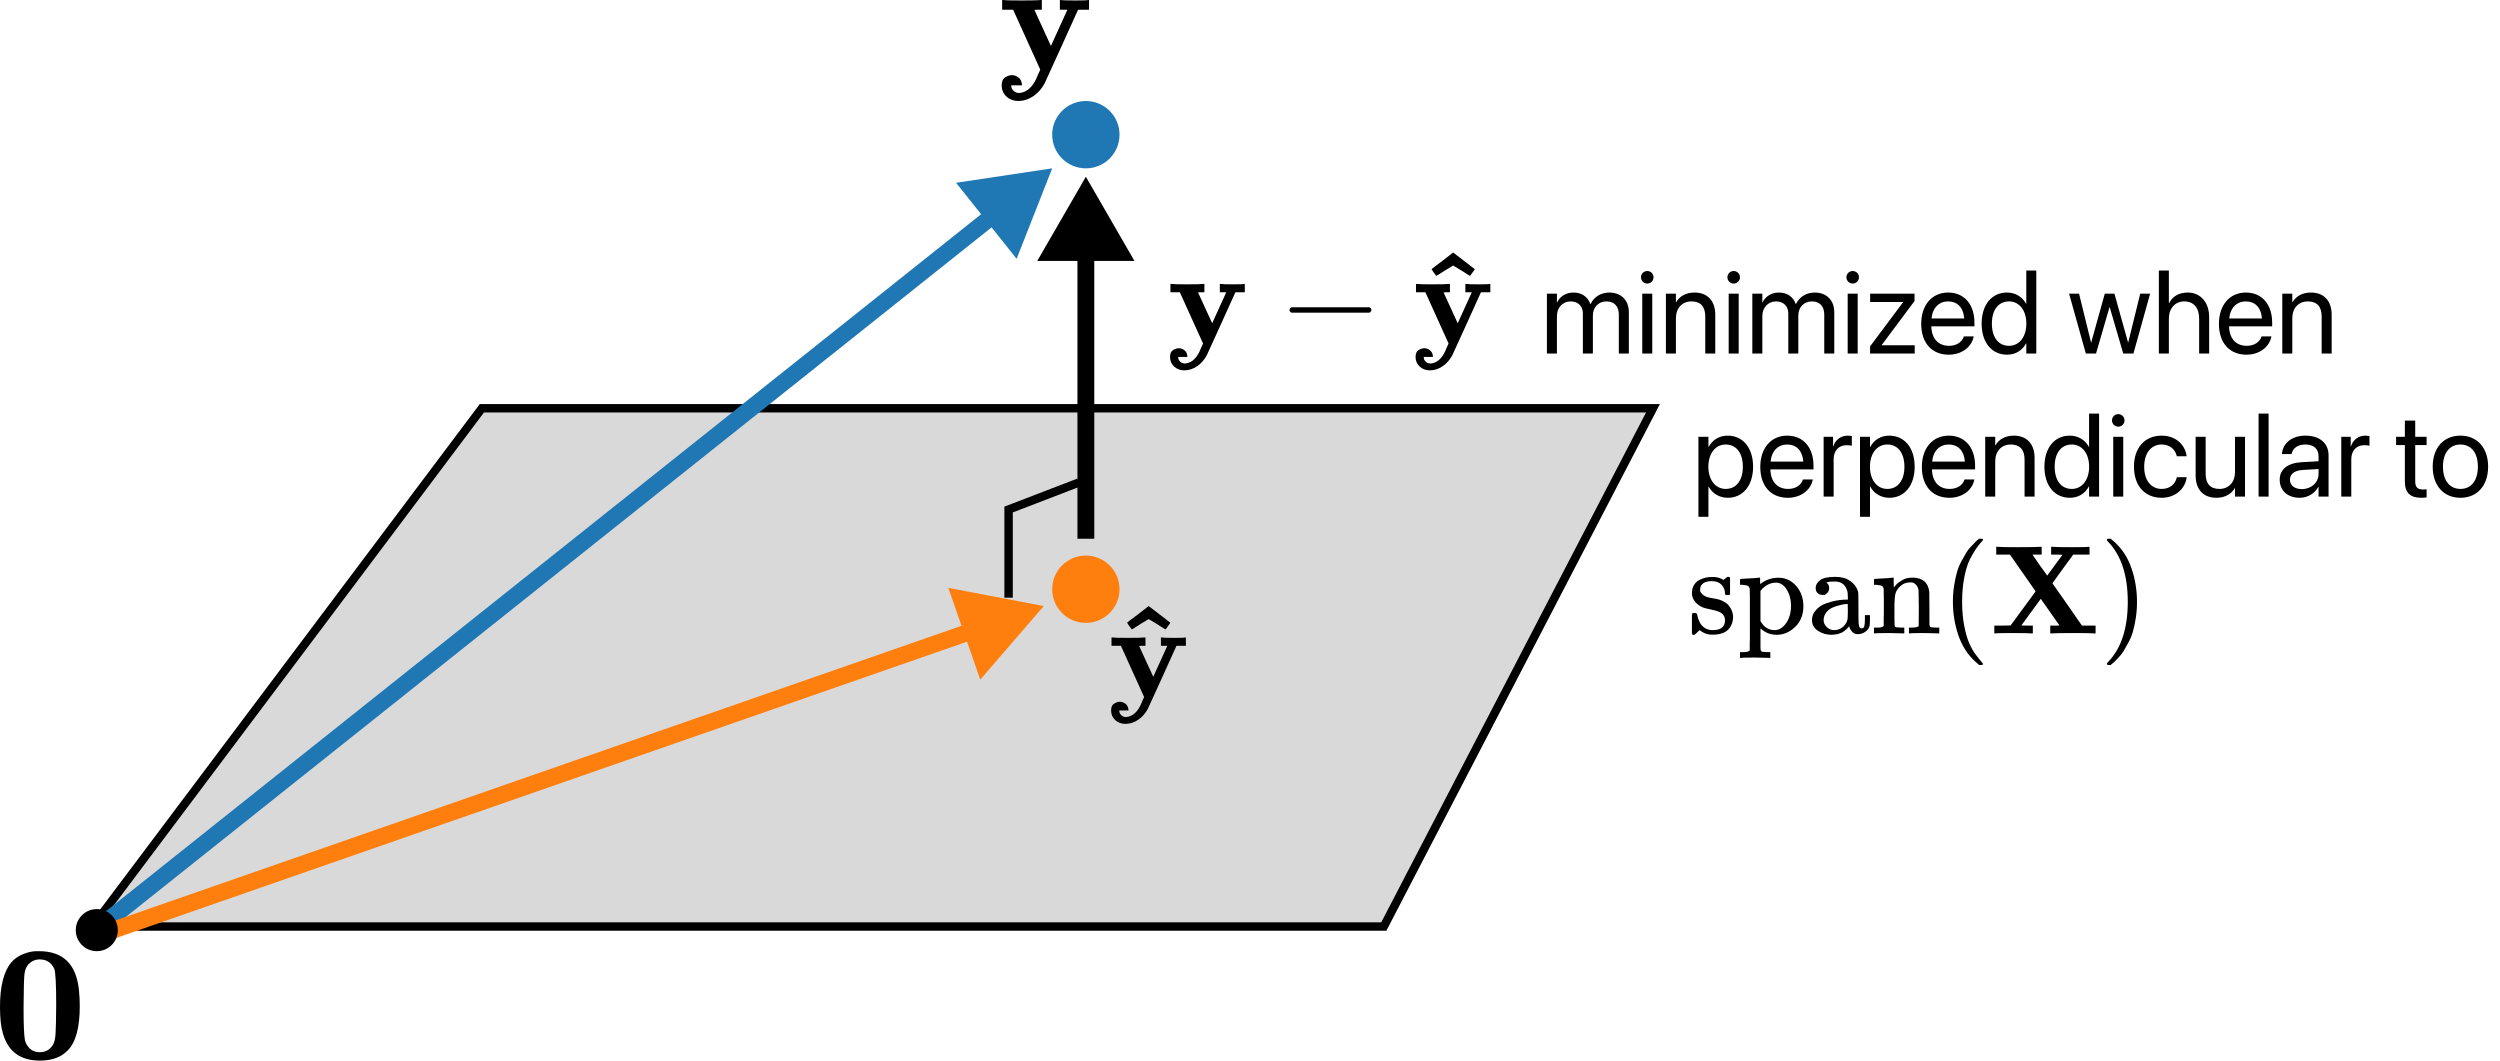 <svg width="297" height="126" viewBox="0 0 297 126" fill="none" xmlns="http://www.w3.org/2000/svg">
<path d="M11.001 110.074L57.25 48.5L196.374 48.5L164.394 110.074H11.001Z" fill="#D9D9D9" stroke="black"/>
<circle cx="129" cy="16" r="4" fill="#1F77B4"/>
<circle cx="129" cy="70" r="4" fill="#FF7F0E"/>
<path d="M139.973 42.437C139.973 42.522 139.989 42.613 140.021 42.708C140.052 42.804 140.132 42.905 140.26 43.011C140.387 43.118 140.552 43.176 140.754 43.187C140.913 43.176 141.068 43.144 141.216 43.091C141.365 43.038 141.493 42.974 141.599 42.9C141.705 42.825 141.812 42.735 141.918 42.629C142.024 42.522 142.109 42.421 142.173 42.326C142.237 42.23 142.301 42.129 142.364 42.023C142.428 41.916 142.476 41.826 142.508 41.752C142.54 41.677 142.572 41.603 142.604 41.529C142.636 41.454 142.651 41.411 142.651 41.401L142.923 40.811L140.164 34.72H139.048V33.731H139.175C139.335 33.763 139.93 33.779 140.961 33.779C142.088 33.779 142.747 33.763 142.938 33.731H143.082V34.72H142.699C142.455 34.72 142.333 34.73 142.333 34.752L144.007 38.403L145.681 34.72H144.916V33.731H145.027C145.155 33.763 145.655 33.779 146.526 33.779C147.302 33.779 147.722 33.763 147.786 33.731H147.882V34.72H146.765L145.107 38.387C143.959 40.896 143.38 42.166 143.369 42.198C143.071 42.751 142.689 43.187 142.221 43.506C141.753 43.825 141.254 43.989 140.722 44C140.233 44 139.824 43.851 139.494 43.553C139.165 43.256 139 42.873 139 42.406C139 42.023 139.112 41.757 139.335 41.608C139.558 41.459 139.787 41.38 140.021 41.369C140.276 41.369 140.504 41.449 140.706 41.608C140.908 41.768 141.025 41.991 141.057 42.278V42.406H139.973V42.437Z" fill="black"/>
<path d="M153.195 37.032C153.195 37.032 153.195 36.963 153.195 36.825C153.195 36.687 153.269 36.58 153.418 36.506H162.682C162.841 36.591 162.921 36.697 162.921 36.825C162.921 36.952 162.841 37.059 162.682 37.144H153.418C153.269 37.069 153.195 36.963 153.195 36.825V37.032Z" fill="black"/>
<path d="M169.143 42.437C169.143 42.522 169.159 42.613 169.191 42.708C169.223 42.804 169.303 42.905 169.43 43.011C169.558 43.118 169.722 43.176 169.924 43.187C170.084 43.176 170.238 43.144 170.387 43.091C170.536 43.038 170.663 42.974 170.769 42.9C170.876 42.825 170.982 42.735 171.088 42.629C171.195 42.522 171.28 42.421 171.344 42.326C171.407 42.23 171.471 42.129 171.535 42.023C171.599 41.916 171.646 41.826 171.678 41.752C171.71 41.677 171.742 41.603 171.774 41.529C171.806 41.454 171.822 41.411 171.822 41.401L172.093 40.811L169.334 34.72H168.218V33.731H168.346C168.505 33.763 169.101 33.779 170.132 33.779C171.258 33.779 171.918 33.763 172.109 33.731H172.252V34.72H171.87C171.625 34.72 171.503 34.73 171.503 34.752L173.177 38.403L174.851 34.72H174.086V33.731H174.198C174.325 33.763 174.825 33.779 175.697 33.779C176.473 33.779 176.892 33.763 176.956 33.731H177.052V34.72H175.936L174.277 38.387C173.129 40.896 172.55 42.166 172.539 42.198C172.242 42.751 171.859 43.187 171.391 43.506C170.924 43.825 170.424 43.989 169.892 44C169.404 44 168.994 43.851 168.665 43.553C168.335 43.256 168.17 42.873 168.17 42.406C168.17 42.023 168.282 41.757 168.505 41.608C168.728 41.459 168.957 41.38 169.191 41.369C169.446 41.369 169.675 41.449 169.877 41.608C170.079 41.768 170.195 41.991 170.227 42.278V42.406H169.143V42.437Z" fill="black"/>
<path d="M171.359 30.989L172.635 30C172.656 30.011 173.087 30.34 173.927 30.989C174.766 31.637 175.192 31.967 175.202 31.977C175.213 31.988 175.123 32.121 174.931 32.376C174.74 32.631 174.644 32.764 174.644 32.775C174.612 32.775 174.277 32.567 173.64 32.153L172.635 31.547L171.631 32.153C170.993 32.567 170.658 32.775 170.626 32.775C170.615 32.775 170.52 32.647 170.339 32.392C170.158 32.137 170.068 31.999 170.068 31.977C170.068 31.956 170.498 31.627 171.359 30.989Z" fill="black"/>
<path d="M120.137 10.174C120.137 10.273 120.155 10.379 120.193 10.491C120.23 10.602 120.323 10.72 120.472 10.845C120.621 10.969 120.814 11.037 121.05 11.05C121.236 11.037 121.416 11 121.59 10.938C121.764 10.876 121.913 10.801 122.037 10.714C122.161 10.627 122.286 10.522 122.41 10.398C122.534 10.273 122.634 10.155 122.708 10.043C122.783 9.932 122.857 9.814 122.932 9.689C123.006 9.565 123.062 9.46 123.099 9.373C123.137 9.286 123.174 9.199 123.211 9.112C123.248 9.025 123.267 8.975 123.267 8.963L123.584 8.273L120.36 1.155H119.056V-2.23517e-07H119.205C119.391 0.037 120.087 0.056 121.292 0.056C122.609 0.056 123.379 0.037 123.602 -2.23517e-07H123.77V1.155H123.323C123.037 1.155 122.894 1.168 122.894 1.193L124.851 5.46L126.807 1.155H125.913V-2.23517e-07H126.043C126.193 0.037 126.776 0.056 127.795 0.056C128.702 0.056 129.193 0.037 129.267 -2.23517e-07H129.379V1.155H128.075L126.137 5.441C124.795 8.373 124.118 9.857 124.106 9.894C123.758 10.54 123.311 11.05 122.764 11.422C122.217 11.795 121.634 11.988 121.012 12C120.441 12 119.963 11.826 119.578 11.478C119.193 11.13 119 10.683 119 10.137C119 9.689 119.13 9.379 119.391 9.205C119.652 9.031 119.919 8.938 120.193 8.925C120.491 8.925 120.758 9.019 120.994 9.205C121.23 9.391 121.366 9.652 121.404 9.988V10.137H120.137V10.174Z" fill="black"/>
<path d="M125 20L113.581 21.714L120.775 30.746L125 20ZM12.623 110.782L118.583 26.389L117.337 24.825L11.377 109.218L12.623 110.782Z" fill="#1F77B4"/>
<path d="M124 72L112.658 69.836L116.455 80.741L124 72ZM12.329 111.944L115.829 75.904L115.172 74.015L11.671 110.056L12.329 111.944Z" fill="#FF7F0E"/>
<path d="M129 21L123.226 31L134.774 31L129 21ZM130 64L130 30L128 30L128 64L130 64Z" fill="black"/>
<path d="M132.973 84.437C132.973 84.522 132.989 84.613 133.021 84.708C133.052 84.804 133.132 84.905 133.26 85.011C133.387 85.118 133.552 85.176 133.754 85.187C133.913 85.176 134.068 85.144 134.216 85.091C134.365 85.038 134.493 84.974 134.599 84.9C134.705 84.825 134.812 84.735 134.918 84.629C135.024 84.522 135.109 84.421 135.173 84.326C135.237 84.23 135.301 84.129 135.364 84.023C135.428 83.916 135.476 83.826 135.508 83.752C135.54 83.677 135.572 83.603 135.604 83.528C135.636 83.454 135.651 83.412 135.651 83.401L135.923 82.811L133.164 76.72H132.048V75.731H132.175C132.335 75.763 132.93 75.779 133.961 75.779C135.088 75.779 135.747 75.763 135.938 75.731H136.082V76.72H135.699C135.455 76.72 135.333 76.73 135.333 76.752L137.007 80.403L138.681 76.72H137.916V75.731H138.027C138.155 75.763 138.655 75.779 139.526 75.779C140.302 75.779 140.722 75.763 140.786 75.731H140.882V76.72H139.765L138.107 80.387C136.959 82.896 136.38 84.166 136.369 84.198C136.071 84.751 135.689 85.187 135.221 85.506C134.753 85.825 134.254 85.989 133.722 86C133.233 86 132.824 85.851 132.494 85.553C132.165 85.256 132 84.873 132 84.406C132 84.023 132.112 83.757 132.335 83.608C132.558 83.459 132.787 83.38 133.021 83.369C133.276 83.369 133.504 83.449 133.706 83.608C133.908 83.768 134.025 83.991 134.057 84.278V84.406H132.973V84.437Z" fill="black"/>
<path d="M135.189 72.989L136.465 72C136.486 72.011 136.916 72.34 137.756 72.989C138.596 73.637 139.021 73.966 139.032 73.977C139.043 73.988 138.952 74.121 138.761 74.376C138.569 74.631 138.474 74.764 138.474 74.774C138.442 74.774 138.107 74.567 137.469 74.153L136.465 73.547L135.46 74.153C134.822 74.567 134.487 74.774 134.456 74.774C134.445 74.774 134.349 74.647 134.169 74.392C133.988 74.137 133.897 73.998 133.897 73.977C133.897 73.956 134.328 73.626 135.189 72.989Z" fill="black"/>
<path d="M128.154 57.328L119.82 60.533L119.821 71" stroke="black"/>
<path d="M4.327 113H4.601H4.64C7.485 113 9.065 114.54 9.378 117.62C9.443 118.247 9.476 118.887 9.476 119.539C9.476 122.084 8.999 123.833 8.047 124.786C7.277 125.595 6.174 126 4.738 126C2.428 126 0.966 124.93 0.352 122.789C0.117 122.032 0 120.975 0 119.617C0 117.164 0.444 115.408 1.331 114.351C1.684 113.92 2.154 113.587 2.741 113.352C3.328 113.117 3.857 113 4.327 113ZM6.441 115.075C6.089 114.344 5.515 113.979 4.718 113.979C4.209 113.979 3.766 114.168 3.387 114.547C3.113 114.847 2.95 115.265 2.898 115.8C2.845 116.335 2.813 117.64 2.8 119.715C2.8 121.699 2.852 122.972 2.956 123.533C3.035 123.912 3.224 124.251 3.524 124.551C3.824 124.851 4.229 125.002 4.738 125.002C5.417 125.002 5.939 124.701 6.304 124.101C6.461 123.84 6.559 123.416 6.598 122.828C6.637 122.241 6.663 121.086 6.676 119.363C6.676 116.896 6.598 115.467 6.441 115.075Z" fill="black"/>
<path d="M183.772 42H184.962V37.543C184.962 36.552 185.646 35.807 186.589 35.807C187.471 35.807 188.045 36.374 188.045 37.235V42H189.234V37.481C189.234 36.511 189.897 35.807 190.841 35.807C191.777 35.807 192.317 36.388 192.317 37.365V42H193.507V37.092C193.507 35.677 192.598 34.754 191.189 34.754C190.191 34.754 189.357 35.267 188.961 36.121H188.934C188.626 35.253 187.908 34.754 186.938 34.754C186.021 34.754 185.311 35.226 184.989 35.93H184.962V34.891H183.772V42ZM195.694 33.688C196.111 33.688 196.439 33.352 196.439 32.942C196.439 32.525 196.111 32.197 195.694 32.197C195.284 32.197 194.949 32.525 194.949 32.942C194.949 33.352 195.284 33.688 195.694 33.688ZM195.1 42H196.289V34.891H195.1V42ZM197.909 42H199.099V37.816C199.099 36.606 199.83 35.807 200.951 35.807C202.045 35.807 202.585 36.442 202.585 37.598V42H203.774V37.386C203.774 35.766 202.872 34.754 201.313 34.754C200.233 34.754 199.509 35.239 199.126 35.902H199.099V34.891H197.909V42ZM205.962 33.688C206.379 33.688 206.707 33.352 206.707 32.942C206.707 32.525 206.379 32.197 205.962 32.197C205.552 32.197 205.217 32.525 205.217 32.942C205.217 33.352 205.552 33.688 205.962 33.688ZM205.367 42H206.557V34.891H205.367V42ZM208.177 42H209.366V37.543C209.366 36.552 210.05 35.807 210.993 35.807C211.875 35.807 212.449 36.374 212.449 37.235V42H213.639V37.481C213.639 36.511 214.302 35.807 215.245 35.807C216.182 35.807 216.722 36.388 216.722 37.365V42H217.911V37.092C217.911 35.677 217.002 34.754 215.594 34.754C214.596 34.754 213.762 35.267 213.365 36.121H213.338C213.03 35.253 212.312 34.754 211.342 34.754C210.426 34.754 209.715 35.226 209.394 35.93H209.366V34.891H208.177V42ZM220.099 33.688C220.516 33.688 220.844 33.352 220.844 32.942C220.844 32.525 220.516 32.197 220.099 32.197C219.688 32.197 219.354 32.525 219.354 32.942C219.354 33.352 219.688 33.688 220.099 33.688ZM219.504 42H220.693V34.891H219.504V42ZM222.163 42H227.468V41.016H223.544V40.995L227.447 35.759V34.891H222.17V35.875H226.094V35.895L222.163 41.152V42ZM231.515 42.137C233.066 42.137 234.229 41.207 234.461 40.031L234.475 39.963H233.306L233.285 40.024C233.08 40.633 232.444 41.084 231.542 41.084C230.277 41.084 229.471 40.23 229.443 38.767H234.563V38.329C234.563 36.196 233.381 34.754 231.439 34.754C229.498 34.754 228.24 36.265 228.24 38.466V38.473C228.24 40.708 229.471 42.137 231.515 42.137ZM231.433 35.807C232.472 35.807 233.237 36.456 233.354 37.837H229.464C229.594 36.511 230.4 35.807 231.433 35.807ZM238.439 42.137C239.458 42.137 240.251 41.624 240.695 40.797H240.723V42H241.912V32.136H240.723V36.08H240.695C240.251 35.26 239.424 34.754 238.419 34.754C236.635 34.754 235.418 36.196 235.418 38.438V38.445C235.418 40.688 236.621 42.137 238.439 42.137ZM238.672 41.084C237.414 41.084 236.635 40.079 236.635 38.445V38.438C236.635 36.818 237.414 35.807 238.672 35.807C239.868 35.807 240.729 36.852 240.729 38.438V38.445C240.729 40.038 239.875 41.084 238.672 41.084ZM247.798 42H249.008L250.607 36.497H250.635L252.241 42H253.451L255.434 34.891H254.258L252.836 40.674H252.809L251.195 34.891H250.047L248.44 40.674H248.413L246.991 34.891H245.809L247.798 42ZM256.473 42H257.662V37.851C257.662 36.641 258.394 35.807 259.494 35.807C260.602 35.807 261.258 36.565 261.258 37.851V42H262.447V37.645C262.447 35.923 261.415 34.754 259.904 34.754C258.845 34.754 258.072 35.226 257.689 36.025H257.662V32.136H256.473V42ZM266.884 42.137C268.436 42.137 269.598 41.207 269.83 40.031L269.844 39.963H268.675L268.654 40.024C268.449 40.633 267.813 41.084 266.911 41.084C265.646 41.084 264.84 40.23 264.812 38.767H269.933V38.329C269.933 36.196 268.75 34.754 266.809 34.754C264.867 34.754 263.609 36.265 263.609 38.466V38.473C263.609 40.708 264.84 42.137 266.884 42.137ZM266.802 35.807C267.841 35.807 268.606 36.456 268.723 37.837H264.833C264.963 36.511 265.77 35.807 266.802 35.807ZM271.136 42H272.325V37.816C272.325 36.606 273.057 35.807 274.178 35.807C275.271 35.807 275.812 36.442 275.812 37.598V42H277.001V37.386C277.001 35.766 276.099 34.754 274.54 34.754C273.46 34.754 272.735 35.239 272.353 35.902H272.325V34.891H271.136V42Z" fill="black"/>
<path d="M201.772 61.393H202.962V57.81H202.989C203.434 58.631 204.261 59.137 205.266 59.137C207.05 59.137 208.267 57.694 208.267 55.452V55.445C208.267 53.203 207.063 51.754 205.245 51.754C204.227 51.754 203.434 52.267 202.989 53.094H202.962V51.891H201.772V61.393ZM205.013 58.084C203.816 58.084 202.955 57.038 202.955 55.452V55.445C202.955 53.852 203.81 52.807 205.013 52.807C206.271 52.807 207.05 53.812 207.05 55.445V55.452C207.05 57.072 206.271 58.084 205.013 58.084ZM212.396 59.137C213.947 59.137 215.109 58.207 215.342 57.031L215.355 56.963H214.187L214.166 57.024C213.961 57.633 213.325 58.084 212.423 58.084C211.158 58.084 210.352 57.23 210.324 55.767H215.444V55.329C215.444 53.196 214.262 51.754 212.32 51.754C210.379 51.754 209.121 53.265 209.121 55.466V55.473C209.121 57.708 210.352 59.137 212.396 59.137ZM212.313 52.807C213.353 52.807 214.118 53.456 214.234 54.837H210.345C210.475 53.511 211.281 52.807 212.313 52.807ZM216.647 59H217.837V54.557C217.837 53.552 218.438 52.889 219.361 52.889C219.648 52.889 219.901 52.923 219.997 52.957V51.802C219.901 51.788 219.724 51.754 219.519 51.754C218.685 51.754 218.028 52.253 217.796 53.039H217.769V51.891H216.647V59ZM220.968 61.393H222.157V57.81H222.185C222.629 58.631 223.456 59.137 224.461 59.137C226.245 59.137 227.462 57.694 227.462 55.452V55.445C227.462 53.203 226.259 51.754 224.44 51.754C223.422 51.754 222.629 52.267 222.185 53.094H222.157V51.891H220.968V61.393ZM224.208 58.084C223.012 58.084 222.15 57.038 222.15 55.452V55.445C222.15 53.852 223.005 52.807 224.208 52.807C225.466 52.807 226.245 53.812 226.245 55.445V55.452C226.245 57.072 225.466 58.084 224.208 58.084ZM231.591 59.137C233.143 59.137 234.305 58.207 234.537 57.031L234.551 56.963H233.382L233.361 57.024C233.156 57.633 232.521 58.084 231.618 58.084C230.354 58.084 229.547 57.23 229.52 55.767H234.64V55.329C234.64 53.196 233.457 51.754 231.516 51.754C229.574 51.754 228.316 53.265 228.316 55.466V55.473C228.316 57.708 229.547 59.137 231.591 59.137ZM231.509 52.807C232.548 52.807 233.313 53.456 233.43 54.837H229.54C229.67 53.511 230.477 52.807 231.509 52.807ZM235.843 59H237.032V54.816C237.032 53.606 237.764 52.807 238.885 52.807C239.979 52.807 240.519 53.442 240.519 54.598V59H241.708V54.386C241.708 52.766 240.806 51.754 239.247 51.754C238.167 51.754 237.442 52.239 237.06 52.902H237.032V51.891H235.843V59ZM245.898 59.137C246.917 59.137 247.71 58.624 248.154 57.797H248.182V59H249.371V49.136H248.182V53.08H248.154C247.71 52.26 246.883 51.754 245.878 51.754C244.094 51.754 242.877 53.196 242.877 55.438V55.445C242.877 57.688 244.08 59.137 245.898 59.137ZM246.131 58.084C244.873 58.084 244.094 57.079 244.094 55.445V55.438C244.094 53.818 244.873 52.807 246.131 52.807C247.327 52.807 248.188 53.852 248.188 55.438V55.445C248.188 57.038 247.334 58.084 246.131 58.084ZM251.647 50.688C252.064 50.688 252.393 50.352 252.393 49.942C252.393 49.525 252.064 49.197 251.647 49.197C251.237 49.197 250.902 49.525 250.902 49.942C250.902 50.352 251.237 50.688 251.647 50.688ZM251.053 59H252.242V51.891H251.053V59ZM256.809 59.137C258.415 59.137 259.584 58.091 259.775 56.737L259.782 56.69H258.613L258.6 56.744C258.401 57.537 257.779 58.084 256.809 58.084C255.578 58.084 254.73 57.106 254.73 55.452V55.445C254.73 53.832 255.558 52.807 256.795 52.807C257.841 52.807 258.415 53.435 258.593 54.147L258.606 54.201H259.769L259.762 54.147C259.611 52.93 258.565 51.754 256.795 51.754C254.819 51.754 253.514 53.19 253.514 55.432V55.438C253.514 57.701 254.792 59.137 256.809 59.137ZM263.303 59.137C264.383 59.137 265.107 58.651 265.49 57.988H265.518V59H266.707V51.891H265.518V56.074C265.518 57.284 264.786 58.084 263.665 58.084C262.571 58.084 262.031 57.448 262.031 56.293V51.891H260.842V56.505C260.842 58.125 261.744 59.137 263.303 59.137ZM268.32 59H269.51V49.136H268.32V59ZM273.194 59.137C274.145 59.137 274.999 58.624 275.416 57.845H275.443V59H276.633V54.085C276.633 52.663 275.58 51.754 273.898 51.754C272.224 51.754 271.205 52.697 271.103 53.866L271.096 53.941H272.244L272.258 53.88C272.395 53.244 272.969 52.807 273.885 52.807C274.876 52.807 275.443 53.333 275.443 54.201V54.796L273.406 54.912C271.772 55.008 270.829 55.767 270.829 56.977V56.99C270.829 58.282 271.779 59.137 273.194 59.137ZM272.046 56.99V56.977C272.046 56.313 272.593 55.89 273.543 55.835L275.443 55.719V56.3C275.443 57.332 274.582 58.105 273.461 58.105C272.606 58.105 272.046 57.674 272.046 56.99ZM278.144 59H279.333V54.557C279.333 53.552 279.935 52.889 280.857 52.889C281.145 52.889 281.397 52.923 281.493 52.957V51.802C281.397 51.788 281.22 51.754 281.015 51.754C280.181 51.754 279.524 52.253 279.292 53.039H279.265V51.891H278.144V59ZM287.646 59.137C287.878 59.137 288.131 59.109 288.281 59.089V58.125C288.179 58.132 288.042 58.152 287.898 58.152C287.263 58.152 286.928 57.94 286.928 57.182V52.875H288.281V51.891H286.928V49.97H285.697V51.891H284.658V52.875H285.697V57.188C285.697 58.549 286.34 59.137 287.646 59.137ZM292.301 59.137C294.263 59.137 295.589 57.715 295.589 55.445V55.432C295.589 53.162 294.256 51.754 292.294 51.754C290.332 51.754 289.006 53.169 289.006 55.432V55.445C289.006 57.708 290.325 59.137 292.301 59.137ZM292.308 58.084C291.05 58.084 290.223 57.12 290.223 55.445V55.432C290.223 53.77 291.057 52.807 292.294 52.807C293.552 52.807 294.372 53.764 294.372 55.432V55.445C294.372 57.113 293.559 58.084 292.308 58.084Z" fill="black"/>
<circle cx="11.5" cy="110.5" r="2.5" fill="black"/>
<path d="M204.93 70.51C204.93 70.11 204.795 69.765 204.525 69.475C204.255 69.185 203.865 69.04 203.355 69.04C202.995 69.04 202.685 69.105 202.425 69.235C202.125 69.425 201.975 69.685 201.975 70.015C201.965 70.065 201.965 70.13 201.975 70.21C201.985 70.29 202.065 70.41 202.215 70.57C202.365 70.73 202.58 70.855 202.86 70.945C203.04 70.995 203.26 71.04 203.52 71.08C203.78 71.12 204 71.165 204.18 71.215C204.36 71.265 204.52 71.33 204.66 71.41C204.83 71.49 204.995 71.59 205.155 71.71C205.315 71.83 205.475 72.035 205.635 72.325C205.795 72.615 205.88 72.925 205.89 73.255C205.89 73.875 205.7 74.385 205.32 74.785C204.94 75.185 204.325 75.39 203.475 75.4H203.355C202.835 75.4 202.355 75.22 201.915 74.86L201.795 74.965L201.66 75.1C201.6 75.16 201.54 75.215 201.48 75.265L201.315 75.415H201.195H201.135C201.105 75.415 201.06 75.385 201 75.325V74.14V73.27C201 73.06 201.01 72.935 201.03 72.895C201.05 72.855 201.1 72.83 201.18 72.82H201.315C201.435 72.82 201.515 72.84 201.555 72.88C201.595 72.92 201.62 72.98 201.63 73.06C201.64 73.14 201.675 73.275 201.735 73.465C201.795 73.655 201.89 73.865 202.02 74.095C202.37 74.605 202.855 74.86 203.475 74.86C204.445 74.86 204.93 74.47 204.93 73.69C204.93 73.4 204.84 73.165 204.66 72.985C204.46 72.745 204.045 72.565 203.415 72.445C202.785 72.325 202.37 72.21 202.17 72.1C201.81 71.93 201.525 71.7 201.315 71.41C201.105 71.12 201 70.81 201 70.48C201 70.09 201.085 69.76 201.255 69.49C201.425 69.22 201.64 69.02 201.9 68.89C202.16 68.76 202.41 68.67 202.65 68.62C202.89 68.57 203.11 68.545 203.31 68.545H203.475C203.875 68.545 204.225 68.62 204.525 68.77L204.75 68.89L204.885 68.785C204.985 68.695 205.095 68.61 205.215 68.53H205.335H205.395C205.425 68.53 205.47 68.56 205.53 68.62V70.6L205.44 70.69H205.02C204.96 70.63 204.93 70.57 204.93 70.51Z" fill="black"/>
<path d="M206.955 77.47H207.165C207.555 77.47 207.79 77.4 207.87 77.26V77.14C207.87 77.07 207.87 76.975 207.87 76.855C207.87 76.735 207.87 76.585 207.87 76.405C207.87 76.225 207.875 76.03 207.885 75.82C207.895 75.61 207.895 75.39 207.885 75.16C207.875 74.93 207.875 74.685 207.885 74.425C207.895 74.165 207.895 73.91 207.885 73.66C207.885 73.32 207.885 72.965 207.885 72.595C207.885 72.225 207.885 71.895 207.885 71.605C207.885 71.315 207.885 71.05 207.885 70.81C207.885 70.57 207.88 70.375 207.87 70.225C207.86 70.075 207.86 69.995 207.87 69.985C207.84 69.795 207.77 69.67 207.66 69.61C207.55 69.55 207.325 69.505 206.985 69.475H206.715V69.13C206.715 68.9 206.725 68.785 206.745 68.785L206.895 68.77C206.995 68.76 207.14 68.75 207.33 68.74C207.52 68.73 207.705 68.72 207.885 68.71C208.055 68.7 208.24 68.69 208.44 68.68C208.64 68.67 208.79 68.655 208.89 68.635C208.99 68.615 209.045 68.61 209.055 68.62H209.1V69.01L209.115 69.4L209.235 69.295C209.825 68.855 210.515 68.635 211.305 68.635C212.115 68.635 212.805 68.955 213.375 69.595C213.945 70.235 214.235 71.04 214.245 72.01C214.245 73.02 213.92 73.84 213.27 74.47C212.62 75.1 211.885 75.415 211.065 75.415C210.385 75.415 209.785 75.195 209.265 74.755L209.145 74.65V75.925V76.765C209.145 77.035 209.155 77.2 209.175 77.26C209.195 77.32 209.25 77.375 209.34 77.425C209.55 77.455 209.795 77.47 210.075 77.47H210.315V78.16H210.195L209.835 78.145C209.605 78.135 209.355 78.13 209.085 78.13C208.815 78.13 208.625 78.125 208.515 78.115C207.485 78.115 206.925 78.13 206.835 78.16H206.715V77.47H206.955ZM212.775 71.98C212.775 71.24 212.605 70.595 212.265 70.045C211.925 69.495 211.5 69.22 210.99 69.22C210.28 69.22 209.665 69.545 209.145 70.195V73.78C209.545 74.5 210.105 74.86 210.825 74.86C211.335 74.86 211.785 74.59 212.175 74.05C212.565 73.51 212.765 72.82 212.775 71.98Z" fill="black"/>
<path d="M216.81 70.675C216.81 70.675 216.7 70.675 216.48 70.675C216.26 70.675 216.075 70.6 215.925 70.45C215.775 70.3 215.7 70.105 215.7 69.865C215.7 69.515 215.87 69.205 216.21 68.935C216.55 68.665 217.155 68.53 218.025 68.53C218.755 68.53 219.345 68.69 219.795 69.01C220.245 69.33 220.545 69.71 220.695 70.15C220.745 70.29 220.77 70.445 220.77 70.615C220.77 70.785 220.775 71.36 220.785 72.34V73.39C220.785 73.87 220.81 74.2 220.86 74.38C220.91 74.56 221.015 74.65 221.175 74.65C221.325 74.65 221.425 74.57 221.475 74.41C221.525 74.25 221.55 73.985 221.55 73.615V73.075H222.15V73.66C222.14 74.06 222.125 74.295 222.105 74.365C222.015 74.665 221.84 74.9 221.58 75.07C221.32 75.24 221.045 75.33 220.755 75.34C220.465 75.35 220.23 75.26 220.05 75.07C219.87 74.88 219.75 74.67 219.69 74.44V74.38L219.66 74.425C219.64 74.455 219.615 74.485 219.585 74.515C219.555 74.545 219.515 74.59 219.465 74.65C219.415 74.71 219.355 74.765 219.285 74.815C219.215 74.865 219.14 74.925 219.06 74.995C218.98 75.065 218.89 75.12 218.79 75.16C218.69 75.2 218.58 75.24 218.46 75.28C218.34 75.32 218.21 75.35 218.07 75.37C217.93 75.39 217.775 75.405 217.605 75.415C217.005 75.415 216.465 75.26 215.985 74.95C215.505 74.64 215.265 74.205 215.265 73.645C215.265 73.435 215.3 73.235 215.37 73.045C215.44 72.855 215.575 72.65 215.775 72.43C215.975 72.21 216.215 72.025 216.495 71.875C216.775 71.725 217.165 71.585 217.665 71.455C218.165 71.325 218.715 71.25 219.315 71.23H219.525V70.9C219.525 70.56 219.495 70.31 219.435 70.15C219.215 69.44 218.73 69.085 217.98 69.085C217.8 69.085 217.63 69.09 217.47 69.1C217.31 69.11 217.185 69.13 217.095 69.16C217.005 69.19 216.965 69.205 216.975 69.205C217.195 69.355 217.305 69.575 217.305 69.865C217.305 70.115 217.225 70.31 217.065 70.45L216.81 70.675ZM216.645 73.66C216.645 73.97 216.765 74.245 217.005 74.485C217.245 74.725 217.54 74.85 217.89 74.86C218.27 74.86 218.605 74.745 218.895 74.515C219.185 74.285 219.38 73.985 219.48 73.615C219.5 73.545 219.515 73.215 219.525 72.625C219.525 72.045 219.52 71.755 219.51 71.755C219.43 71.755 219.325 71.76 219.195 71.77C219.065 71.78 218.84 71.825 218.52 71.905C218.2 71.985 217.91 72.085 217.65 72.205C217.39 72.325 217.16 72.51 216.96 72.76C216.76 73.01 216.655 73.31 216.645 73.66Z" fill="black"/>
<path d="M222.87 74.56H223.08C223.47 74.56 223.705 74.49 223.785 74.35V74.23C223.785 74.14 223.785 74.025 223.785 73.885C223.785 73.745 223.785 73.59 223.785 73.42C223.785 73.25 223.79 73.055 223.8 72.835C223.81 72.615 223.81 72.405 223.8 72.205C223.8 71.895 223.8 71.565 223.8 71.215C223.8 70.865 223.795 70.57 223.785 70.33V69.985C223.755 69.795 223.685 69.67 223.575 69.61C223.465 69.55 223.24 69.505 222.9 69.475H222.63V69.13C222.63 68.9 222.64 68.785 222.66 68.785L222.81 68.77C222.91 68.76 223.05 68.75 223.23 68.74C223.41 68.73 223.595 68.72 223.785 68.71C223.955 68.7 224.135 68.69 224.325 68.68C224.515 68.67 224.66 68.655 224.76 68.635C224.86 68.615 224.915 68.61 224.925 68.62H224.97V69.22C224.97 69.6 224.975 69.79 224.985 69.79C224.995 69.79 225.02 69.765 225.06 69.715C225.1 69.665 225.16 69.59 225.24 69.49C225.32 69.39 225.415 69.3 225.525 69.22C225.635 69.14 225.78 69.045 225.96 68.935C226.14 68.825 226.33 68.745 226.53 68.695C226.73 68.645 226.985 68.62 227.295 68.62C228.435 68.66 229.07 69.225 229.2 70.315C229.21 70.385 229.215 71.08 229.215 72.4V73.69C229.215 74.07 229.225 74.295 229.245 74.365C229.265 74.435 229.32 74.485 229.41 74.515C229.62 74.545 229.865 74.56 230.145 74.56H230.385V75.25H230.265L229.905 75.235C229.675 75.225 229.425 75.22 229.155 75.22C228.885 75.22 228.695 75.215 228.585 75.205C227.555 75.205 226.995 75.22 226.905 75.25H226.785V74.56H227.025C227.635 74.56 227.94 74.48 227.94 74.32C227.95 74.3 227.955 73.61 227.955 72.25C227.945 70.9 227.935 70.185 227.925 70.105C227.865 69.825 227.765 69.615 227.625 69.475C227.485 69.335 227.365 69.25 227.265 69.22C227.165 69.19 227.035 69.18 226.875 69.19C226.425 69.19 226.03 69.36 225.69 69.7C225.42 69.97 225.25 70.245 225.18 70.525C225.11 70.805 225.07 71.22 225.06 71.77V72.73V73.63C225.06 73.93 225.065 74.13 225.075 74.23C225.085 74.33 225.1 74.395 225.12 74.425C225.14 74.455 225.185 74.485 225.255 74.515C225.465 74.545 225.71 74.56 225.99 74.56H226.23V75.25H226.11L225.765 75.235C225.525 75.225 225.27 75.22 225 75.22C224.73 75.22 224.54 75.215 224.43 75.205C223.4 75.205 222.84 75.22 222.75 75.25H222.63V74.56H222.87Z" fill="black"/>
<path d="M232.005 71.5C232.005 70.81 232.055 70.155 232.155 69.535C232.255 68.915 232.37 68.38 232.5 67.93C232.63 67.48 232.815 67.04 233.055 66.61C233.295 66.18 233.485 65.845 233.625 65.605C233.765 65.365 233.975 65.105 234.255 64.825C234.535 64.545 234.7 64.375 234.75 64.315C234.8 64.255 234.925 64.15 235.125 64H235.32H235.38C235.52 64 235.59 64.045 235.59 64.135C235.59 64.165 235.505 64.27 235.335 64.45C235.165 64.63 234.96 64.895 234.72 65.245C234.48 65.595 234.235 66.025 233.985 66.535C233.735 67.045 233.525 67.735 233.355 68.605C233.185 69.475 233.1 70.44 233.1 71.5C233.1 72.56 233.185 73.52 233.355 74.38C233.525 75.24 233.73 75.935 233.97 76.465C234.21 76.995 234.455 77.425 234.705 77.755C234.955 78.085 235.165 78.35 235.335 78.55C235.505 78.75 235.59 78.855 235.59 78.865C235.59 78.955 235.515 79 235.365 79H235.32H235.125L234.705 78.64C233.765 77.79 233.08 76.73 232.65 75.46C232.22 74.19 232.005 72.87 232.005 71.5Z" fill="black"/>
<path d="M241.335 75.25C241.125 75.22 240.36 75.205 239.04 75.205C237.82 75.205 237.165 75.22 237.075 75.25H236.925V74.32H237.9L238.86 74.305L241.83 70.255L238.785 65.89H237.15V64.96H237.315C237.525 64.99 238.315 65.005 239.685 65.005C241.195 65.005 242.085 64.99 242.355 64.96H242.55V65.89H241.455L242.325 67.15L243.21 68.38L245.025 65.905C245.025 65.895 244.8 65.89 244.35 65.89H243.675V64.96H243.84C244.05 64.99 244.81 65.005 246.12 65.005C247.35 65.005 248.01 64.99 248.1 64.96H248.235V65.89H246.3L245.055 67.585C244.235 68.715 243.825 69.285 243.825 69.295L244.05 69.61C244.19 69.81 244.415 70.13 244.725 70.57C245.035 71.01 245.325 71.425 245.595 71.815L247.335 74.32H248.955V75.25H248.79C248.58 75.22 247.795 75.205 246.435 75.205C244.925 75.205 244.035 75.22 243.765 75.25H243.57V74.32H244.125L244.665 74.305L242.445 71.14L240.135 74.305C240.135 74.315 240.36 74.32 240.81 74.32H241.5V75.25H241.335Z" fill="black"/>
<path d="M250.365 64.015L250.425 64C250.475 64 250.525 64 250.575 64H250.755L251.175 64.36C252.115 65.21 252.8 66.27 253.23 67.54C253.66 68.81 253.875 70.13 253.875 71.5C253.875 72.18 253.825 72.835 253.725 73.465C253.625 74.095 253.51 74.63 253.38 75.07C253.25 75.51 253.065 75.95 252.825 76.39C252.585 76.83 252.395 77.165 252.255 77.395C252.115 77.625 251.91 77.88 251.64 78.16C251.37 78.44 251.21 78.605 251.16 78.655C251.11 78.705 250.995 78.8 250.815 78.94C250.785 78.97 250.765 78.99 250.755 79H250.575C250.495 79 250.44 79 250.41 79C250.38 79 250.355 78.985 250.335 78.955C250.315 78.925 250.3 78.88 250.29 78.82C250.3 78.81 250.355 78.745 250.455 78.625C252.005 77.015 252.78 74.64 252.78 71.5C252.78 68.36 252.005 65.985 250.455 64.375C250.355 64.255 250.3 64.19 250.29 64.18C250.29 64.1 250.315 64.045 250.365 64.015Z" fill="black"/>
</svg>
